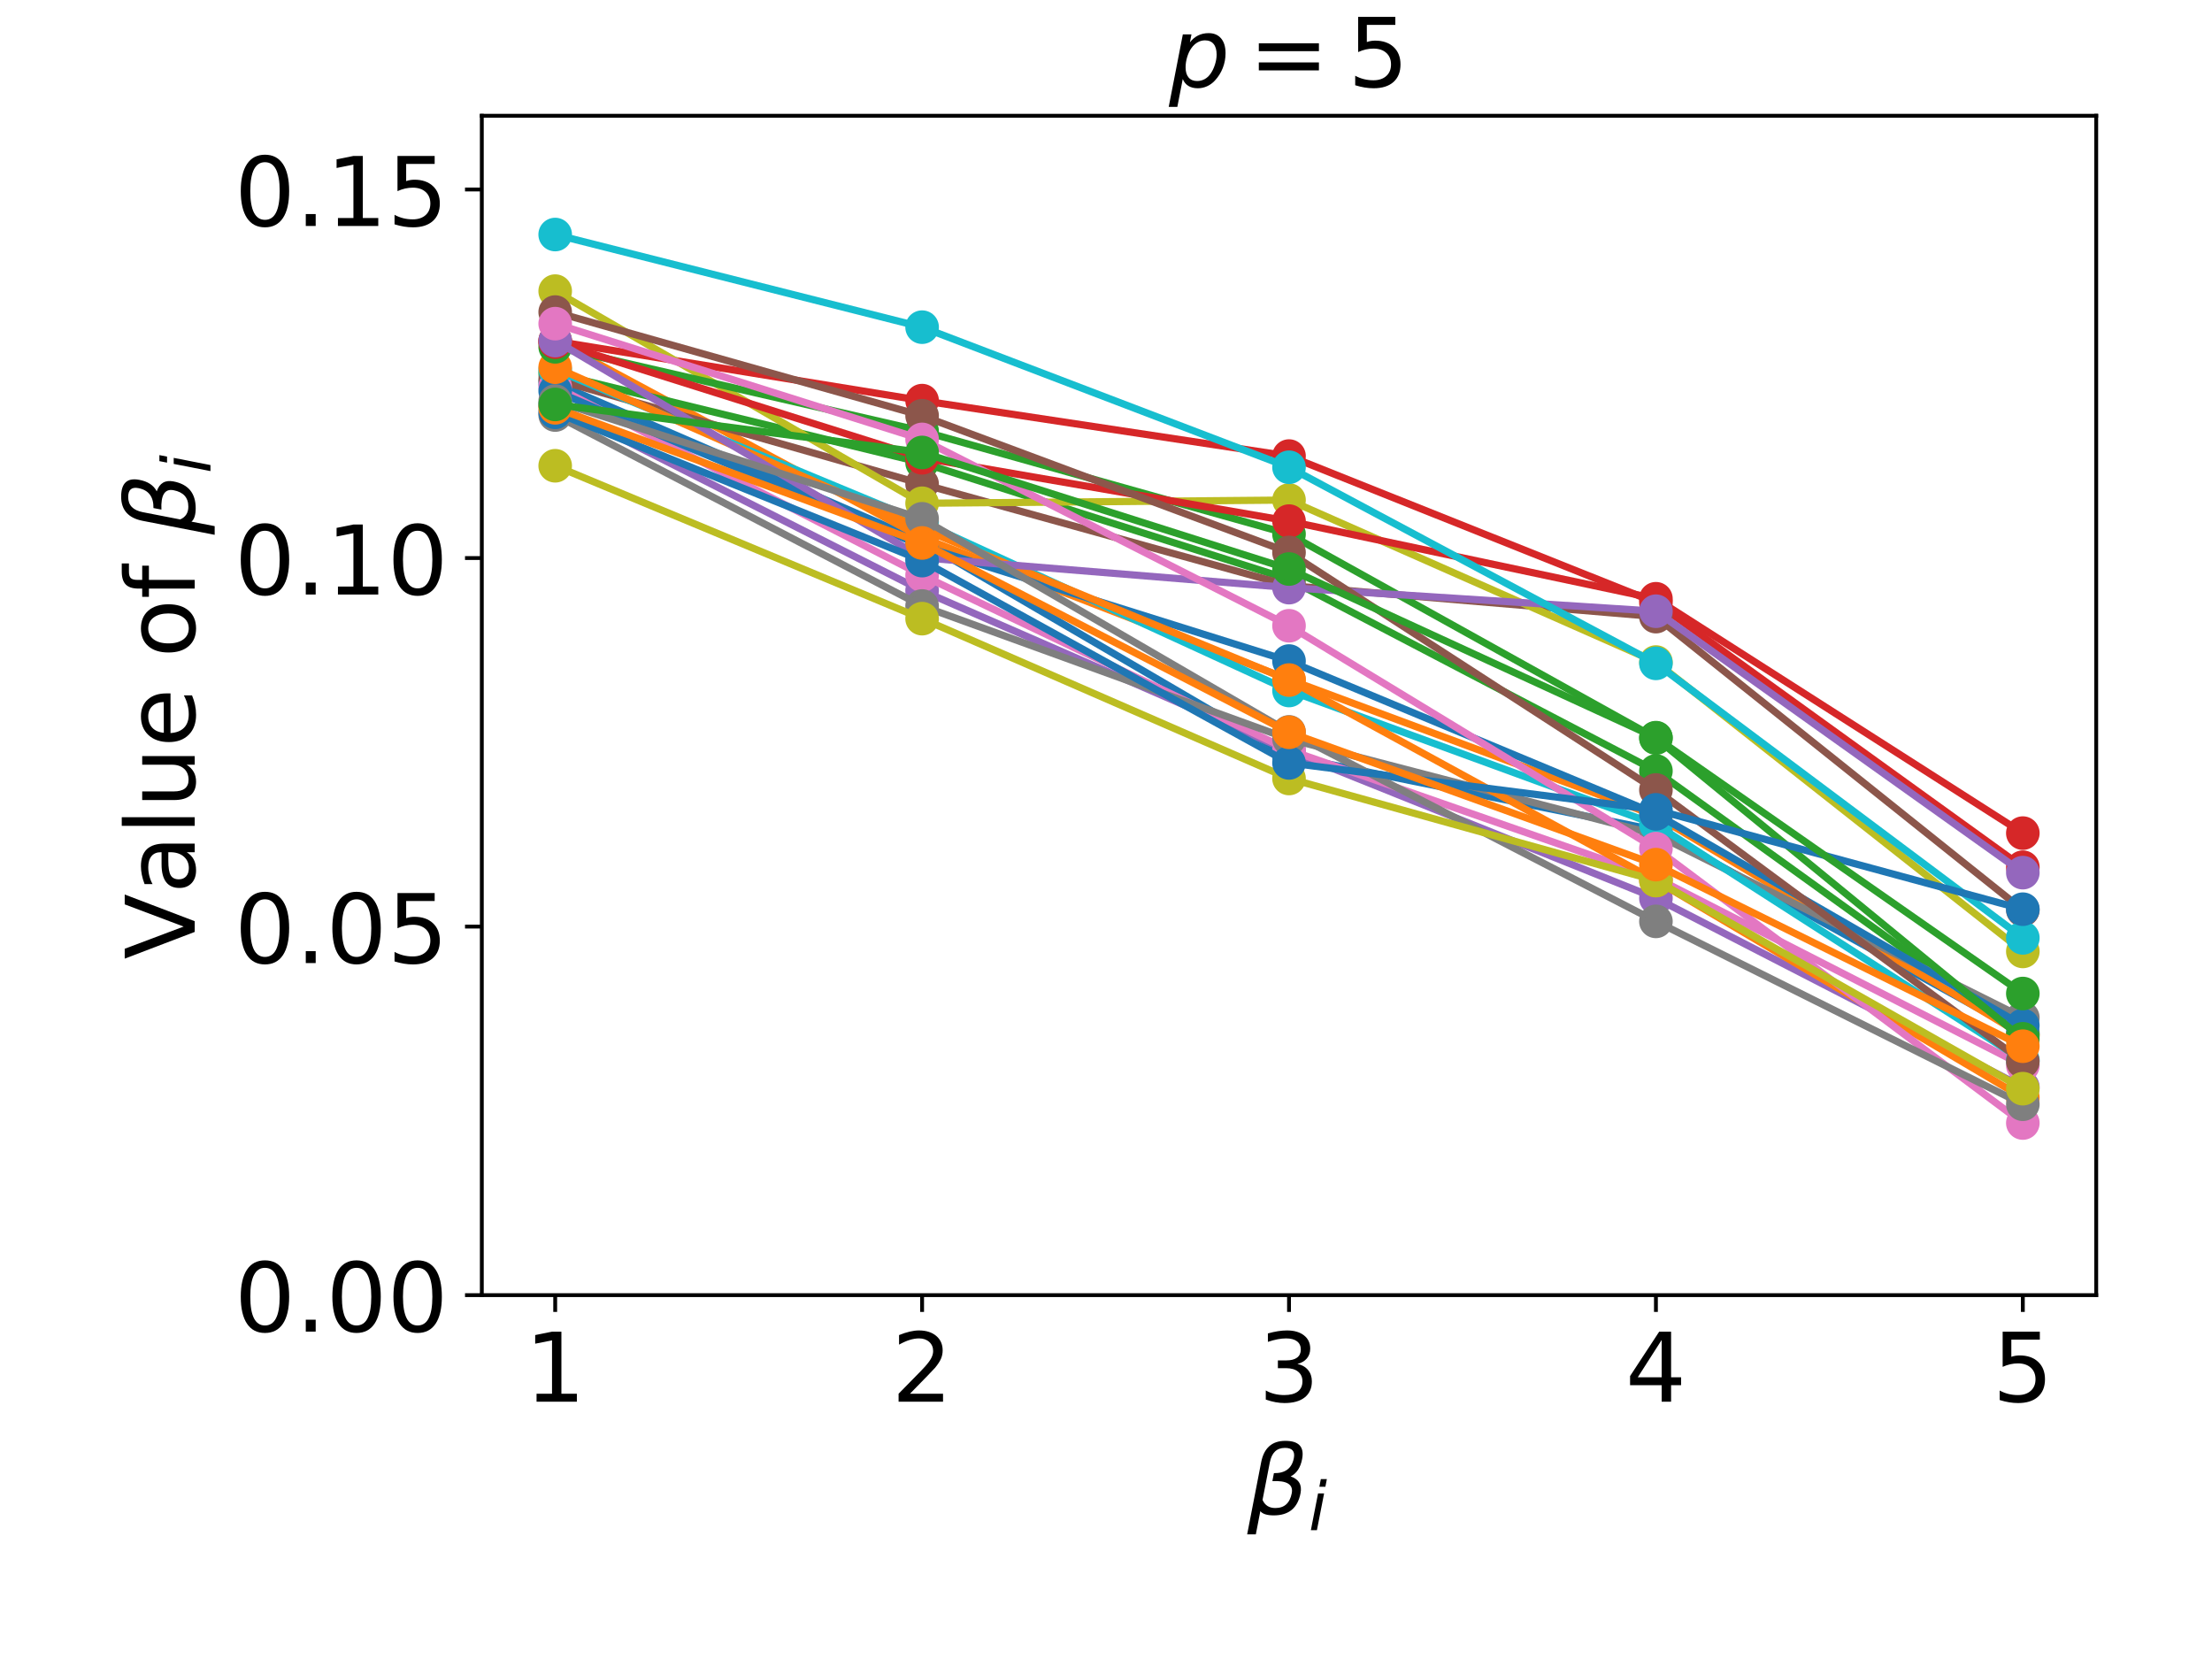 <?xml version="1.0" encoding="utf-8" standalone="no"?>
<!DOCTYPE svg PUBLIC "-//W3C//DTD SVG 1.1//EN"
  "http://www.w3.org/Graphics/SVG/1.1/DTD/svg11.dtd">
<!-- Created with matplotlib (https://matplotlib.org/) -->
<svg height="345.6pt" version="1.1" viewBox="0 0 460.8 345.6" width="460.8pt" xmlns="http://www.w3.org/2000/svg" xmlns:xlink="http://www.w3.org/1999/xlink">
 <defs>
  <style type="text/css">
*{stroke-linecap:butt;stroke-linejoin:round;}
  </style>
 </defs>
 <g id="figure_1">
  <g id="patch_1">
   <path d="M 0 345.6 
L 460.8 345.6 
L 460.8 0 
L 0 0 
z
" style="fill:#ffffff;"/>
  </g>
  <g id="axes_1">
   <g id="patch_2">
    <path d="M 100.37 269.8 
L 436.68 269.8 
L 436.68 24.12 
L 100.37 24.12 
z
" style="fill:#ffffff;"/>
   </g>
   <g id="matplotlib.axis_1">
    <g id="xtick_1">
     <g id="line2d_1">
      <defs>
       <path d="M 0 0 
L 0 3.5 
" id="m362bc4bfe5" style="stroke:#000000;stroke-width:0.8;"/>
      </defs>
      <g>
       <use style="stroke:#000000;stroke-width:0.8;" x="115.657" xlink:href="#m362bc4bfe5" y="269.8"/>
      </g>
     </g>
     <g id="text_1">
      <!-- 1 -->
      <defs>
       <path d="M 12.406 8.297 
L 28.516 8.297 
L 28.516 63.922 
L 10.984 60.406 
L 10.984 69.391 
L 28.422 72.906 
L 38.281 72.906 
L 38.281 8.297 
L 54.391 8.297 
L 54.391 0 
L 12.406 0 
z
" id="DejaVuSans-49"/>
      </defs>
      <g transform="translate(109.294 291.997)scale(0.2 -0.2)">
       <use xlink:href="#DejaVuSans-49"/>
      </g>
     </g>
    </g>
    <g id="xtick_2">
     <g id="line2d_2">
      <g>
       <use style="stroke:#000000;stroke-width:0.8;" x="192.091" xlink:href="#m362bc4bfe5" y="269.8"/>
      </g>
     </g>
     <g id="text_2">
      <!-- 2 -->
      <defs>
       <path d="M 19.188 8.297 
L 53.609 8.297 
L 53.609 0 
L 7.328 0 
L 7.328 8.297 
Q 12.938 14.109 22.625 23.891 
Q 32.328 33.688 34.812 36.531 
Q 39.547 41.844 41.422 45.531 
Q 43.312 49.219 43.312 52.781 
Q 43.312 58.594 39.234 62.25 
Q 35.156 65.922 28.609 65.922 
Q 23.969 65.922 18.812 64.312 
Q 13.672 62.703 7.812 59.422 
L 7.812 69.391 
Q 13.766 71.781 18.938 73 
Q 24.125 74.219 28.422 74.219 
Q 39.75 74.219 46.484 68.547 
Q 53.219 62.891 53.219 53.422 
Q 53.219 48.922 51.531 44.891 
Q 49.859 40.875 45.406 35.406 
Q 44.188 33.984 37.641 27.219 
Q 31.109 20.453 19.188 8.297 
z
" id="DejaVuSans-50"/>
      </defs>
      <g transform="translate(185.728 291.997)scale(0.2 -0.2)">
       <use xlink:href="#DejaVuSans-50"/>
      </g>
     </g>
    </g>
    <g id="xtick_3">
     <g id="line2d_3">
      <g>
       <use style="stroke:#000000;stroke-width:0.8;" x="268.525" xlink:href="#m362bc4bfe5" y="269.8"/>
      </g>
     </g>
     <g id="text_3">
      <!-- 3 -->
      <defs>
       <path d="M 40.578 39.312 
Q 47.656 37.797 51.625 33 
Q 55.609 28.219 55.609 21.188 
Q 55.609 10.406 48.188 4.484 
Q 40.766 -1.422 27.094 -1.422 
Q 22.516 -1.422 17.656 -0.516 
Q 12.797 0.391 7.625 2.203 
L 7.625 11.719 
Q 11.719 9.328 16.594 8.109 
Q 21.484 6.891 26.812 6.891 
Q 36.078 6.891 40.938 10.547 
Q 45.797 14.203 45.797 21.188 
Q 45.797 27.641 41.281 31.266 
Q 36.766 34.906 28.719 34.906 
L 20.219 34.906 
L 20.219 43.016 
L 29.109 43.016 
Q 36.375 43.016 40.234 45.922 
Q 44.094 48.828 44.094 54.297 
Q 44.094 59.906 40.109 62.906 
Q 36.141 65.922 28.719 65.922 
Q 24.656 65.922 20.016 65.031 
Q 15.375 64.156 9.812 62.312 
L 9.812 71.094 
Q 15.438 72.656 20.344 73.438 
Q 25.25 74.219 29.594 74.219 
Q 40.828 74.219 47.359 69.109 
Q 53.906 64.016 53.906 55.328 
Q 53.906 49.266 50.438 45.094 
Q 46.969 40.922 40.578 39.312 
z
" id="DejaVuSans-51"/>
      </defs>
      <g transform="translate(262.163 291.997)scale(0.2 -0.2)">
       <use xlink:href="#DejaVuSans-51"/>
      </g>
     </g>
    </g>
    <g id="xtick_4">
     <g id="line2d_4">
      <g>
       <use style="stroke:#000000;stroke-width:0.8;" x="344.959" xlink:href="#m362bc4bfe5" y="269.8"/>
      </g>
     </g>
     <g id="text_4">
      <!-- 4 -->
      <defs>
       <path d="M 37.797 64.312 
L 12.891 25.391 
L 37.797 25.391 
z
M 35.203 72.906 
L 47.609 72.906 
L 47.609 25.391 
L 58.016 25.391 
L 58.016 17.188 
L 47.609 17.188 
L 47.609 0 
L 37.797 0 
L 37.797 17.188 
L 4.891 17.188 
L 4.891 26.703 
z
" id="DejaVuSans-52"/>
      </defs>
      <g transform="translate(338.597 291.997)scale(0.2 -0.2)">
       <use xlink:href="#DejaVuSans-52"/>
      </g>
     </g>
    </g>
    <g id="xtick_5">
     <g id="line2d_5">
      <g>
       <use style="stroke:#000000;stroke-width:0.8;" x="421.393" xlink:href="#m362bc4bfe5" y="269.8"/>
      </g>
     </g>
     <g id="text_5">
      <!-- 5 -->
      <defs>
       <path d="M 10.797 72.906 
L 49.516 72.906 
L 49.516 64.594 
L 19.828 64.594 
L 19.828 46.734 
Q 21.969 47.469 24.109 47.828 
Q 26.266 48.188 28.422 48.188 
Q 40.625 48.188 47.75 41.5 
Q 54.891 34.812 54.891 23.391 
Q 54.891 11.625 47.562 5.094 
Q 40.234 -1.422 26.906 -1.422 
Q 22.312 -1.422 17.547 -0.641 
Q 12.797 0.141 7.719 1.703 
L 7.719 11.625 
Q 12.109 9.234 16.797 8.062 
Q 21.484 6.891 26.703 6.891 
Q 35.156 6.891 40.078 11.328 
Q 45.016 15.766 45.016 23.391 
Q 45.016 31 40.078 35.438 
Q 35.156 39.891 26.703 39.891 
Q 22.75 39.891 18.812 39.016 
Q 14.891 38.141 10.797 36.281 
z
" id="DejaVuSans-53"/>
      </defs>
      <g transform="translate(415.031 291.997)scale(0.2 -0.2)">
       <use xlink:href="#DejaVuSans-53"/>
      </g>
     </g>
    </g>
    <g id="text_6">
     <!-- $\beta_i$ -->
     <defs>
      <path d="M 13.625 3.375 
L 8.938 -20.797 
L -0.094 -20.797 
L 14.5 54.344 
Q 18.844 76.609 39.656 76.609 
Q 60.75 76.609 57.172 57.812 
Q 54.734 44.438 45.219 39.547 
Q 58.016 35.156 55.516 22.125 
Q 51.125 -1.078 27.484 -1.031 
Q 17.141 -0.984 13.625 3.375 
z
M 15.922 15.094 
Q 19.672 6.594 29.297 6.641 
Q 43.359 6.641 46.344 21.969 
Q 49.031 35.75 26.172 34.672 
L 27.781 42.969 
Q 45.453 42.672 48.531 58.594 
Q 50.641 69.344 39.203 69.281 
Q 26.422 69.281 23.484 54.047 
z
" id="DejaVuSans-Oblique-946"/>
      <path d="M 18.312 75.984 
L 27.297 75.984 
L 25.094 64.594 
L 16.109 64.594 
z
M 14.203 54.688 
L 23.188 54.688 
L 12.5 0 
L 3.516 0 
z
" id="DejaVuSans-Oblique-105"/>
     </defs>
     <g transform="translate(259.825 315.556)scale(0.2 -0.2)">
      <use transform="translate(0 0.391)" xlink:href="#DejaVuSans-Oblique-946"/>
      <use transform="translate(63.818 -16.016)scale(0.7)" xlink:href="#DejaVuSans-Oblique-105"/>
     </g>
    </g>
   </g>
   <g id="matplotlib.axis_2">
    <g id="ytick_1">
     <g id="line2d_6">
      <defs>
       <path d="M 0 0 
L -3.5 0 
" id="m7f16ef380b" style="stroke:#000000;stroke-width:0.8;"/>
      </defs>
      <g>
       <use style="stroke:#000000;stroke-width:0.8;" x="100.37" xlink:href="#m7f16ef380b" y="269.8"/>
      </g>
     </g>
     <g id="text_7">
      <!-- 0.00 -->
      <defs>
       <path d="M 31.781 66.406 
Q 24.172 66.406 20.328 58.906 
Q 16.5 51.422 16.5 36.375 
Q 16.5 21.391 20.328 13.891 
Q 24.172 6.391 31.781 6.391 
Q 39.453 6.391 43.281 13.891 
Q 47.125 21.391 47.125 36.375 
Q 47.125 51.422 43.281 58.906 
Q 39.453 66.406 31.781 66.406 
z
M 31.781 74.219 
Q 44.047 74.219 50.516 64.516 
Q 56.984 54.828 56.984 36.375 
Q 56.984 17.969 50.516 8.266 
Q 44.047 -1.422 31.781 -1.422 
Q 19.531 -1.422 13.062 8.266 
Q 6.594 17.969 6.594 36.375 
Q 6.594 54.828 13.062 64.516 
Q 19.531 74.219 31.781 74.219 
z
" id="DejaVuSans-48"/>
       <path d="M 10.688 12.406 
L 21 12.406 
L 21 0 
L 10.688 0 
z
" id="DejaVuSans-46"/>
      </defs>
      <g transform="translate(48.839 277.398)scale(0.2 -0.2)">
       <use xlink:href="#DejaVuSans-48"/>
       <use x="63.623" xlink:href="#DejaVuSans-46"/>
       <use x="95.41" xlink:href="#DejaVuSans-48"/>
       <use x="159.033" xlink:href="#DejaVuSans-48"/>
      </g>
     </g>
    </g>
    <g id="ytick_2">
     <g id="line2d_7">
      <g>
       <use style="stroke:#000000;stroke-width:0.8;" x="100.37" xlink:href="#m7f16ef380b" y="193.025"/>
      </g>
     </g>
     <g id="text_8">
      <!-- 0.05 -->
      <g transform="translate(48.839 200.623)scale(0.2 -0.2)">
       <use xlink:href="#DejaVuSans-48"/>
       <use x="63.623" xlink:href="#DejaVuSans-46"/>
       <use x="95.41" xlink:href="#DejaVuSans-48"/>
       <use x="159.033" xlink:href="#DejaVuSans-53"/>
      </g>
     </g>
    </g>
    <g id="ytick_3">
     <g id="line2d_8">
      <g>
       <use style="stroke:#000000;stroke-width:0.8;" x="100.37" xlink:href="#m7f16ef380b" y="116.25"/>
      </g>
     </g>
     <g id="text_9">
      <!-- 0.10 -->
      <g transform="translate(48.839 123.848)scale(0.2 -0.2)">
       <use xlink:href="#DejaVuSans-48"/>
       <use x="63.623" xlink:href="#DejaVuSans-46"/>
       <use x="95.41" xlink:href="#DejaVuSans-49"/>
       <use x="159.033" xlink:href="#DejaVuSans-48"/>
      </g>
     </g>
    </g>
    <g id="ytick_4">
     <g id="line2d_9">
      <g>
       <use style="stroke:#000000;stroke-width:0.8;" x="100.37" xlink:href="#m7f16ef380b" y="39.475"/>
      </g>
     </g>
     <g id="text_10">
      <!-- 0.15 -->
      <g transform="translate(48.839 47.073)scale(0.2 -0.2)">
       <use xlink:href="#DejaVuSans-48"/>
       <use x="63.623" xlink:href="#DejaVuSans-46"/>
       <use x="95.41" xlink:href="#DejaVuSans-49"/>
       <use x="159.033" xlink:href="#DejaVuSans-53"/>
      </g>
     </g>
    </g>
    <g id="text_11">
     <!-- Value of $\beta_i$ -->
     <defs>
      <path d="M 28.609 0 
L 0.781 72.906 
L 11.078 72.906 
L 34.188 11.531 
L 57.328 72.906 
L 67.578 72.906 
L 39.797 0 
z
" id="DejaVuSans-86"/>
      <path d="M 34.281 27.484 
Q 23.391 27.484 19.188 25 
Q 14.984 22.516 14.984 16.5 
Q 14.984 11.719 18.141 8.906 
Q 21.297 6.109 26.703 6.109 
Q 34.188 6.109 38.703 11.406 
Q 43.219 16.703 43.219 25.484 
L 43.219 27.484 
z
M 52.203 31.203 
L 52.203 0 
L 43.219 0 
L 43.219 8.297 
Q 40.141 3.328 35.547 0.953 
Q 30.953 -1.422 24.312 -1.422 
Q 15.922 -1.422 10.953 3.297 
Q 6 8.016 6 15.922 
Q 6 25.141 12.172 29.828 
Q 18.359 34.516 30.609 34.516 
L 43.219 34.516 
L 43.219 35.406 
Q 43.219 41.609 39.141 45 
Q 35.062 48.391 27.688 48.391 
Q 23 48.391 18.547 47.266 
Q 14.109 46.141 10.016 43.891 
L 10.016 52.203 
Q 14.938 54.109 19.578 55.047 
Q 24.219 56 28.609 56 
Q 40.484 56 46.344 49.844 
Q 52.203 43.703 52.203 31.203 
z
" id="DejaVuSans-97"/>
      <path d="M 9.422 75.984 
L 18.406 75.984 
L 18.406 0 
L 9.422 0 
z
" id="DejaVuSans-108"/>
      <path d="M 8.5 21.578 
L 8.5 54.688 
L 17.484 54.688 
L 17.484 21.922 
Q 17.484 14.156 20.5 10.266 
Q 23.531 6.391 29.594 6.391 
Q 36.859 6.391 41.078 11.031 
Q 45.312 15.672 45.312 23.688 
L 45.312 54.688 
L 54.297 54.688 
L 54.297 0 
L 45.312 0 
L 45.312 8.406 
Q 42.047 3.422 37.719 1 
Q 33.406 -1.422 27.688 -1.422 
Q 18.266 -1.422 13.375 4.438 
Q 8.5 10.297 8.5 21.578 
z
M 31.109 56 
z
" id="DejaVuSans-117"/>
      <path d="M 56.203 29.594 
L 56.203 25.203 
L 14.891 25.203 
Q 15.484 15.922 20.484 11.062 
Q 25.484 6.203 34.422 6.203 
Q 39.594 6.203 44.453 7.469 
Q 49.312 8.734 54.109 11.281 
L 54.109 2.781 
Q 49.266 0.734 44.188 -0.344 
Q 39.109 -1.422 33.891 -1.422 
Q 20.797 -1.422 13.156 6.188 
Q 5.516 13.812 5.516 26.812 
Q 5.516 40.234 12.766 48.109 
Q 20.016 56 32.328 56 
Q 43.359 56 49.781 48.891 
Q 56.203 41.797 56.203 29.594 
z
M 47.219 32.234 
Q 47.125 39.594 43.094 43.984 
Q 39.062 48.391 32.422 48.391 
Q 24.906 48.391 20.391 44.141 
Q 15.875 39.891 15.188 32.172 
z
" id="DejaVuSans-101"/>
      <path id="DejaVuSans-32"/>
      <path d="M 30.609 48.391 
Q 23.391 48.391 19.188 42.75 
Q 14.984 37.109 14.984 27.297 
Q 14.984 17.484 19.156 11.844 
Q 23.344 6.203 30.609 6.203 
Q 37.797 6.203 41.984 11.859 
Q 46.188 17.531 46.188 27.297 
Q 46.188 37.016 41.984 42.703 
Q 37.797 48.391 30.609 48.391 
z
M 30.609 56 
Q 42.328 56 49.016 48.375 
Q 55.719 40.766 55.719 27.297 
Q 55.719 13.875 49.016 6.219 
Q 42.328 -1.422 30.609 -1.422 
Q 18.844 -1.422 12.172 6.219 
Q 5.516 13.875 5.516 27.297 
Q 5.516 40.766 12.172 48.375 
Q 18.844 56 30.609 56 
z
" id="DejaVuSans-111"/>
      <path d="M 37.109 75.984 
L 37.109 68.5 
L 28.516 68.5 
Q 23.688 68.5 21.797 66.547 
Q 19.922 64.594 19.922 59.516 
L 19.922 54.688 
L 34.719 54.688 
L 34.719 47.703 
L 19.922 47.703 
L 19.922 0 
L 10.891 0 
L 10.891 47.703 
L 2.297 47.703 
L 2.297 54.688 
L 10.891 54.688 
L 10.891 58.5 
Q 10.891 67.625 15.141 71.797 
Q 19.391 75.984 28.609 75.984 
z
" id="DejaVuSans-102"/>
     </defs>
     <g transform="translate(40.639 199.86)rotate(-90)scale(0.2 -0.2)">
      <use transform="translate(0 0.391)" xlink:href="#DejaVuSans-86"/>
      <use transform="translate(68.408 0.391)" xlink:href="#DejaVuSans-97"/>
      <use transform="translate(129.688 0.391)" xlink:href="#DejaVuSans-108"/>
      <use transform="translate(157.471 0.391)" xlink:href="#DejaVuSans-117"/>
      <use transform="translate(220.85 0.391)" xlink:href="#DejaVuSans-101"/>
      <use transform="translate(282.373 0.391)" xlink:href="#DejaVuSans-32"/>
      <use transform="translate(314.16 0.391)" xlink:href="#DejaVuSans-111"/>
      <use transform="translate(375.342 0.391)" xlink:href="#DejaVuSans-102"/>
      <use transform="translate(410.547 0.391)" xlink:href="#DejaVuSans-32"/>
      <use transform="translate(442.334 0.391)" xlink:href="#DejaVuSans-Oblique-946"/>
      <use transform="translate(506.152 -16.016)scale(0.7)" xlink:href="#DejaVuSans-Oblique-105"/>
     </g>
    </g>
   </g>
   <g id="line2d_10">
    <path clip-path="url(#p000942ca2f)" d="M 115.657 79.776 
L 192.091 112.829 
L 268.525 157.505 
L 344.959 172.963 
L 421.393 215.159 
" style="fill:none;stroke:#1f77b4;stroke-linecap:square;stroke-width:1.5;"/>
    <defs>
     <path d="M 0 3 
C 0.796 3 1.559 2.684 2.121 2.121 
C 2.684 1.559 3 0.796 3 0 
C 3 -0.796 2.684 -1.559 2.121 -2.121 
C 1.559 -2.684 0.796 -3 0 -3 
C -0.796 -3 -1.559 -2.684 -2.121 -2.121 
C -2.684 -1.559 -3 -0.796 -3 0 
C -3 0.796 -2.684 1.559 -2.121 2.121 
C -1.559 2.684 -0.796 3 0 3 
z
" id="m709956bf01" style="stroke:#1f77b4;"/>
    </defs>
    <g clip-path="url(#p000942ca2f)">
     <use style="fill:#1f77b4;stroke:#1f77b4;" x="115.657" xlink:href="#m709956bf01" y="79.776"/>
     <use style="fill:#1f77b4;stroke:#1f77b4;" x="192.091" xlink:href="#m709956bf01" y="112.829"/>
     <use style="fill:#1f77b4;stroke:#1f77b4;" x="268.525" xlink:href="#m709956bf01" y="157.505"/>
     <use style="fill:#1f77b4;stroke:#1f77b4;" x="344.959" xlink:href="#m709956bf01" y="172.963"/>
     <use style="fill:#1f77b4;stroke:#1f77b4;" x="421.393" xlink:href="#m709956bf01" y="215.159"/>
    </g>
   </g>
   <g id="line2d_11">
    <path clip-path="url(#p000942ca2f)" d="M 115.657 70.962 
L 192.091 111.983 
L 268.525 141.55 
L 344.959 169.947 
L 421.393 215.656 
" style="fill:none;stroke:#ff7f0e;stroke-linecap:square;stroke-width:1.5;"/>
    <defs>
     <path d="M 0 3 
C 0.796 3 1.559 2.684 2.121 2.121 
C 2.684 1.559 3 0.796 3 0 
C 3 -0.796 2.684 -1.559 2.121 -2.121 
C 1.559 -2.684 0.796 -3 0 -3 
C -0.796 -3 -1.559 -2.684 -2.121 -2.121 
C -2.684 -1.559 -3 -0.796 -3 0 
C -3 0.796 -2.684 1.559 -2.121 2.121 
C -1.559 2.684 -0.796 3 0 3 
z
" id="mbfd241fe68" style="stroke:#ff7f0e;"/>
    </defs>
    <g clip-path="url(#p000942ca2f)">
     <use style="fill:#ff7f0e;stroke:#ff7f0e;" x="115.657" xlink:href="#mbfd241fe68" y="70.962"/>
     <use style="fill:#ff7f0e;stroke:#ff7f0e;" x="192.091" xlink:href="#mbfd241fe68" y="111.983"/>
     <use style="fill:#ff7f0e;stroke:#ff7f0e;" x="268.525" xlink:href="#mbfd241fe68" y="141.55"/>
     <use style="fill:#ff7f0e;stroke:#ff7f0e;" x="344.959" xlink:href="#mbfd241fe68" y="169.947"/>
     <use style="fill:#ff7f0e;stroke:#ff7f0e;" x="421.393" xlink:href="#mbfd241fe68" y="215.656"/>
    </g>
   </g>
   <g id="line2d_12">
    <path clip-path="url(#p000942ca2f)" d="M 115.657 77.81 
L 192.091 96.401 
L 268.525 120.682 
L 344.959 160.607 
L 421.393 215.625 
" style="fill:none;stroke:#2ca02c;stroke-linecap:square;stroke-width:1.5;"/>
    <defs>
     <path d="M 0 3 
C 0.796 3 1.559 2.684 2.121 2.121 
C 2.684 1.559 3 0.796 3 0 
C 3 -0.796 2.684 -1.559 2.121 -2.121 
C 1.559 -2.684 0.796 -3 0 -3 
C -0.796 -3 -1.559 -2.684 -2.121 -2.121 
C -2.684 -1.559 -3 -0.796 -3 0 
C -3 0.796 -2.684 1.559 -2.121 2.121 
C -1.559 2.684 -0.796 3 0 3 
z
" id="m58433e40be" style="stroke:#2ca02c;"/>
    </defs>
    <g clip-path="url(#p000942ca2f)">
     <use style="fill:#2ca02c;stroke:#2ca02c;" x="115.657" xlink:href="#m58433e40be" y="77.81"/>
     <use style="fill:#2ca02c;stroke:#2ca02c;" x="192.091" xlink:href="#m58433e40be" y="96.401"/>
     <use style="fill:#2ca02c;stroke:#2ca02c;" x="268.525" xlink:href="#m58433e40be" y="120.682"/>
     <use style="fill:#2ca02c;stroke:#2ca02c;" x="344.959" xlink:href="#m58433e40be" y="160.607"/>
     <use style="fill:#2ca02c;stroke:#2ca02c;" x="421.393" xlink:href="#m58433e40be" y="215.625"/>
    </g>
   </g>
   <g id="line2d_13">
    <path clip-path="url(#p000942ca2f)" d="M 115.657 71.058 
L 192.091 83.458 
L 268.525 95.009 
L 344.959 125.536 
L 421.393 180.657 
" style="fill:none;stroke:#d62728;stroke-linecap:square;stroke-width:1.5;"/>
    <defs>
     <path d="M 0 3 
C 0.796 3 1.559 2.684 2.121 2.121 
C 2.684 1.559 3 0.796 3 0 
C 3 -0.796 2.684 -1.559 2.121 -2.121 
C 1.559 -2.684 0.796 -3 0 -3 
C -0.796 -3 -1.559 -2.684 -2.121 -2.121 
C -2.684 -1.559 -3 -0.796 -3 0 
C -3 0.796 -2.684 1.559 -2.121 2.121 
C -1.559 2.684 -0.796 3 0 3 
z
" id="m8c070b4fe5" style="stroke:#d62728;"/>
    </defs>
    <g clip-path="url(#p000942ca2f)">
     <use style="fill:#d62728;stroke:#d62728;" x="115.657" xlink:href="#m8c070b4fe5" y="71.058"/>
     <use style="fill:#d62728;stroke:#d62728;" x="192.091" xlink:href="#m8c070b4fe5" y="83.458"/>
     <use style="fill:#d62728;stroke:#d62728;" x="268.525" xlink:href="#m8c070b4fe5" y="95.009"/>
     <use style="fill:#d62728;stroke:#d62728;" x="344.959" xlink:href="#m8c070b4fe5" y="125.536"/>
     <use style="fill:#d62728;stroke:#d62728;" x="421.393" xlink:href="#m8c070b4fe5" y="180.657"/>
    </g>
   </g>
   <g id="line2d_14">
    <path clip-path="url(#p000942ca2f)" d="M 115.657 84.372 
L 192.091 123.048 
L 268.525 156.422 
L 344.959 187.11 
L 421.393 226.435 
" style="fill:none;stroke:#9467bd;stroke-linecap:square;stroke-width:1.5;"/>
    <defs>
     <path d="M 0 3 
C 0.796 3 1.559 2.684 2.121 2.121 
C 2.684 1.559 3 0.796 3 0 
C 3 -0.796 2.684 -1.559 2.121 -2.121 
C 1.559 -2.684 0.796 -3 0 -3 
C -0.796 -3 -1.559 -2.684 -2.121 -2.121 
C -2.684 -1.559 -3 -0.796 -3 0 
C -3 0.796 -2.684 1.559 -2.121 2.121 
C -1.559 2.684 -0.796 3 0 3 
z
" id="m35daa02b2e" style="stroke:#9467bd;"/>
    </defs>
    <g clip-path="url(#p000942ca2f)">
     <use style="fill:#9467bd;stroke:#9467bd;" x="115.657" xlink:href="#m35daa02b2e" y="84.372"/>
     <use style="fill:#9467bd;stroke:#9467bd;" x="192.091" xlink:href="#m35daa02b2e" y="123.048"/>
     <use style="fill:#9467bd;stroke:#9467bd;" x="268.525" xlink:href="#m35daa02b2e" y="156.422"/>
     <use style="fill:#9467bd;stroke:#9467bd;" x="344.959" xlink:href="#m35daa02b2e" y="187.11"/>
     <use style="fill:#9467bd;stroke:#9467bd;" x="421.393" xlink:href="#m35daa02b2e" y="226.435"/>
    </g>
   </g>
   <g id="line2d_15">
    <path clip-path="url(#p000942ca2f)" d="M 115.657 79.036 
L 192.091 100.825 
L 268.525 121.994 
L 344.959 128.455 
L 421.393 189.571 
" style="fill:none;stroke:#8c564b;stroke-linecap:square;stroke-width:1.5;"/>
    <defs>
     <path d="M 0 3 
C 0.796 3 1.559 2.684 2.121 2.121 
C 2.684 1.559 3 0.796 3 0 
C 3 -0.796 2.684 -1.559 2.121 -2.121 
C 1.559 -2.684 0.796 -3 0 -3 
C -0.796 -3 -1.559 -2.684 -2.121 -2.121 
C -2.684 -1.559 -3 -0.796 -3 0 
C -3 0.796 -2.684 1.559 -2.121 2.121 
C -1.559 2.684 -0.796 3 0 3 
z
" id="m2dd816a844" style="stroke:#8c564b;"/>
    </defs>
    <g clip-path="url(#p000942ca2f)">
     <use style="fill:#8c564b;stroke:#8c564b;" x="115.657" xlink:href="#m2dd816a844" y="79.036"/>
     <use style="fill:#8c564b;stroke:#8c564b;" x="192.091" xlink:href="#m2dd816a844" y="100.825"/>
     <use style="fill:#8c564b;stroke:#8c564b;" x="268.525" xlink:href="#m2dd816a844" y="121.994"/>
     <use style="fill:#8c564b;stroke:#8c564b;" x="344.959" xlink:href="#m2dd816a844" y="128.455"/>
     <use style="fill:#8c564b;stroke:#8c564b;" x="421.393" xlink:href="#m2dd816a844" y="189.571"/>
    </g>
   </g>
   <g id="line2d_16">
    <path clip-path="url(#p000942ca2f)" d="M 115.657 80.526 
L 192.091 119.838 
L 268.525 156.244 
L 344.959 182.877 
L 421.393 221.944 
" style="fill:none;stroke:#e377c2;stroke-linecap:square;stroke-width:1.5;"/>
    <defs>
     <path d="M 0 3 
C 0.796 3 1.559 2.684 2.121 2.121 
C 2.684 1.559 3 0.796 3 0 
C 3 -0.796 2.684 -1.559 2.121 -2.121 
C 1.559 -2.684 0.796 -3 0 -3 
C -0.796 -3 -1.559 -2.684 -2.121 -2.121 
C -2.684 -1.559 -3 -0.796 -3 0 
C -3 0.796 -2.684 1.559 -2.121 2.121 
C -1.559 2.684 -0.796 3 0 3 
z
" id="m5adb838f87" style="stroke:#e377c2;"/>
    </defs>
    <g clip-path="url(#p000942ca2f)">
     <use style="fill:#e377c2;stroke:#e377c2;" x="115.657" xlink:href="#m5adb838f87" y="80.526"/>
     <use style="fill:#e377c2;stroke:#e377c2;" x="192.091" xlink:href="#m5adb838f87" y="119.838"/>
     <use style="fill:#e377c2;stroke:#e377c2;" x="268.525" xlink:href="#m5adb838f87" y="156.244"/>
     <use style="fill:#e377c2;stroke:#e377c2;" x="344.959" xlink:href="#m5adb838f87" y="182.877"/>
     <use style="fill:#e377c2;stroke:#e377c2;" x="421.393" xlink:href="#m5adb838f87" y="221.944"/>
    </g>
   </g>
   <g id="line2d_17">
    <path clip-path="url(#p000942ca2f)" d="M 115.657 86.463 
L 192.091 126.239 
L 268.525 153.953 
L 344.959 173.836 
L 421.393 211.996 
" style="fill:none;stroke:#7f7f7f;stroke-linecap:square;stroke-width:1.5;"/>
    <defs>
     <path d="M 0 3 
C 0.796 3 1.559 2.684 2.121 2.121 
C 2.684 1.559 3 0.796 3 0 
C 3 -0.796 2.684 -1.559 2.121 -2.121 
C 1.559 -2.684 0.796 -3 0 -3 
C -0.796 -3 -1.559 -2.684 -2.121 -2.121 
C -2.684 -1.559 -3 -0.796 -3 0 
C -3 0.796 -2.684 1.559 -2.121 2.121 
C -1.559 2.684 -0.796 3 0 3 
z
" id="m457135e3b7" style="stroke:#7f7f7f;"/>
    </defs>
    <g clip-path="url(#p000942ca2f)">
     <use style="fill:#7f7f7f;stroke:#7f7f7f;" x="115.657" xlink:href="#m457135e3b7" y="86.463"/>
     <use style="fill:#7f7f7f;stroke:#7f7f7f;" x="192.091" xlink:href="#m457135e3b7" y="126.239"/>
     <use style="fill:#7f7f7f;stroke:#7f7f7f;" x="268.525" xlink:href="#m457135e3b7" y="153.953"/>
     <use style="fill:#7f7f7f;stroke:#7f7f7f;" x="344.959" xlink:href="#m457135e3b7" y="173.836"/>
     <use style="fill:#7f7f7f;stroke:#7f7f7f;" x="421.393" xlink:href="#m457135e3b7" y="211.996"/>
    </g>
   </g>
   <g id="line2d_18">
    <path clip-path="url(#p000942ca2f)" d="M 115.657 60.647 
L 192.091 104.84 
L 268.525 104.169 
L 344.959 137.918 
L 421.393 198.198 
" style="fill:none;stroke:#bcbd22;stroke-linecap:square;stroke-width:1.5;"/>
    <defs>
     <path d="M 0 3 
C 0.796 3 1.559 2.684 2.121 2.121 
C 2.684 1.559 3 0.796 3 0 
C 3 -0.796 2.684 -1.559 2.121 -2.121 
C 1.559 -2.684 0.796 -3 0 -3 
C -0.796 -3 -1.559 -2.684 -2.121 -2.121 
C -2.684 -1.559 -3 -0.796 -3 0 
C -3 0.796 -2.684 1.559 -2.121 2.121 
C -1.559 2.684 -0.796 3 0 3 
z
" id="m31665592c0" style="stroke:#bcbd22;"/>
    </defs>
    <g clip-path="url(#p000942ca2f)">
     <use style="fill:#bcbd22;stroke:#bcbd22;" x="115.657" xlink:href="#m31665592c0" y="60.647"/>
     <use style="fill:#bcbd22;stroke:#bcbd22;" x="192.091" xlink:href="#m31665592c0" y="104.84"/>
     <use style="fill:#bcbd22;stroke:#bcbd22;" x="268.525" xlink:href="#m31665592c0" y="104.169"/>
     <use style="fill:#bcbd22;stroke:#bcbd22;" x="344.959" xlink:href="#m31665592c0" y="137.918"/>
     <use style="fill:#bcbd22;stroke:#bcbd22;" x="421.393" xlink:href="#m31665592c0" y="198.198"/>
    </g>
   </g>
   <g id="line2d_19">
    <path clip-path="url(#p000942ca2f)" d="M 115.657 77.053 
L 192.091 108.759 
L 268.525 143.844 
L 344.959 171.764 
L 421.393 220.871 
" style="fill:none;stroke:#17becf;stroke-linecap:square;stroke-width:1.5;"/>
    <defs>
     <path d="M 0 3 
C 0.796 3 1.559 2.684 2.121 2.121 
C 2.684 1.559 3 0.796 3 0 
C 3 -0.796 2.684 -1.559 2.121 -2.121 
C 1.559 -2.684 0.796 -3 0 -3 
C -0.796 -3 -1.559 -2.684 -2.121 -2.121 
C -2.684 -1.559 -3 -0.796 -3 0 
C -3 0.796 -2.684 1.559 -2.121 2.121 
C -1.559 2.684 -0.796 3 0 3 
z
" id="m64caee8ec3" style="stroke:#17becf;"/>
    </defs>
    <g clip-path="url(#p000942ca2f)">
     <use style="fill:#17becf;stroke:#17becf;" x="115.657" xlink:href="#m64caee8ec3" y="77.053"/>
     <use style="fill:#17becf;stroke:#17becf;" x="192.091" xlink:href="#m64caee8ec3" y="108.759"/>
     <use style="fill:#17becf;stroke:#17becf;" x="268.525" xlink:href="#m64caee8ec3" y="143.844"/>
     <use style="fill:#17becf;stroke:#17becf;" x="344.959" xlink:href="#m64caee8ec3" y="171.764"/>
     <use style="fill:#17becf;stroke:#17becf;" x="421.393" xlink:href="#m64caee8ec3" y="220.871"/>
    </g>
   </g>
   <g id="line2d_20">
    <path clip-path="url(#p000942ca2f)" d="M 115.657 81.456 
L 192.091 113.747 
L 268.525 137.71 
L 344.959 169.539 
L 421.393 213.624 
" style="fill:none;stroke:#1f77b4;stroke-linecap:square;stroke-width:1.5;"/>
    <g clip-path="url(#p000942ca2f)">
     <use style="fill:#1f77b4;stroke:#1f77b4;" x="115.657" xlink:href="#m709956bf01" y="81.456"/>
     <use style="fill:#1f77b4;stroke:#1f77b4;" x="192.091" xlink:href="#m709956bf01" y="113.747"/>
     <use style="fill:#1f77b4;stroke:#1f77b4;" x="268.525" xlink:href="#m709956bf01" y="137.71"/>
     <use style="fill:#1f77b4;stroke:#1f77b4;" x="344.959" xlink:href="#m709956bf01" y="169.539"/>
     <use style="fill:#1f77b4;stroke:#1f77b4;" x="421.393" xlink:href="#m709956bf01" y="213.624"/>
    </g>
   </g>
   <g id="line2d_21">
    <path clip-path="url(#p000942ca2f)" d="M 115.657 76.501 
L 192.091 110.173 
L 268.525 141.672 
L 344.959 183.424 
L 421.393 228.653 
" style="fill:none;stroke:#ff7f0e;stroke-linecap:square;stroke-width:1.5;"/>
    <g clip-path="url(#p000942ca2f)">
     <use style="fill:#ff7f0e;stroke:#ff7f0e;" x="115.657" xlink:href="#mbfd241fe68" y="76.501"/>
     <use style="fill:#ff7f0e;stroke:#ff7f0e;" x="192.091" xlink:href="#mbfd241fe68" y="110.173"/>
     <use style="fill:#ff7f0e;stroke:#ff7f0e;" x="268.525" xlink:href="#mbfd241fe68" y="141.672"/>
     <use style="fill:#ff7f0e;stroke:#ff7f0e;" x="344.959" xlink:href="#mbfd241fe68" y="183.424"/>
     <use style="fill:#ff7f0e;stroke:#ff7f0e;" x="421.393" xlink:href="#mbfd241fe68" y="228.653"/>
    </g>
   </g>
   <g id="line2d_22">
    <path clip-path="url(#p000942ca2f)" d="M 115.657 72.25 
L 192.091 89.813 
L 268.525 111.268 
L 344.959 153.75 
L 421.393 216.402 
" style="fill:none;stroke:#2ca02c;stroke-linecap:square;stroke-width:1.5;"/>
    <g clip-path="url(#p000942ca2f)">
     <use style="fill:#2ca02c;stroke:#2ca02c;" x="115.657" xlink:href="#m58433e40be" y="72.25"/>
     <use style="fill:#2ca02c;stroke:#2ca02c;" x="192.091" xlink:href="#m58433e40be" y="89.813"/>
     <use style="fill:#2ca02c;stroke:#2ca02c;" x="268.525" xlink:href="#m58433e40be" y="111.268"/>
     <use style="fill:#2ca02c;stroke:#2ca02c;" x="344.959" xlink:href="#m58433e40be" y="153.75"/>
     <use style="fill:#2ca02c;stroke:#2ca02c;" x="421.393" xlink:href="#m58433e40be" y="216.402"/>
    </g>
   </g>
   <g id="line2d_23">
    <path clip-path="url(#p000942ca2f)" d="M 115.657 71.275 
L 192.091 95.366 
L 268.525 108.56 
L 344.959 124.734 
L 421.393 173.553 
" style="fill:none;stroke:#d62728;stroke-linecap:square;stroke-width:1.5;"/>
    <g clip-path="url(#p000942ca2f)">
     <use style="fill:#d62728;stroke:#d62728;" x="115.657" xlink:href="#m8c070b4fe5" y="71.275"/>
     <use style="fill:#d62728;stroke:#d62728;" x="192.091" xlink:href="#m8c070b4fe5" y="95.366"/>
     <use style="fill:#d62728;stroke:#d62728;" x="268.525" xlink:href="#m8c070b4fe5" y="108.56"/>
     <use style="fill:#d62728;stroke:#d62728;" x="344.959" xlink:href="#m8c070b4fe5" y="124.734"/>
     <use style="fill:#d62728;stroke:#d62728;" x="421.393" xlink:href="#m8c070b4fe5" y="173.553"/>
    </g>
   </g>
   <g id="line2d_24">
    <path clip-path="url(#p000942ca2f)" d="M 115.657 70.949 
L 192.091 116.188 
L 268.525 122.416 
L 344.959 127.33 
L 421.393 181.787 
" style="fill:none;stroke:#9467bd;stroke-linecap:square;stroke-width:1.5;"/>
    <g clip-path="url(#p000942ca2f)">
     <use style="fill:#9467bd;stroke:#9467bd;" x="115.657" xlink:href="#m35daa02b2e" y="70.949"/>
     <use style="fill:#9467bd;stroke:#9467bd;" x="192.091" xlink:href="#m35daa02b2e" y="116.188"/>
     <use style="fill:#9467bd;stroke:#9467bd;" x="268.525" xlink:href="#m35daa02b2e" y="122.416"/>
     <use style="fill:#9467bd;stroke:#9467bd;" x="344.959" xlink:href="#m35daa02b2e" y="127.33"/>
     <use style="fill:#9467bd;stroke:#9467bd;" x="421.393" xlink:href="#m35daa02b2e" y="181.787"/>
    </g>
   </g>
   <g id="line2d_25">
    <path clip-path="url(#p000942ca2f)" d="M 115.657 65.01 
L 192.091 86.607 
L 268.525 115.087 
L 344.959 164.566 
L 421.393 221.125 
" style="fill:none;stroke:#8c564b;stroke-linecap:square;stroke-width:1.5;"/>
    <g clip-path="url(#p000942ca2f)">
     <use style="fill:#8c564b;stroke:#8c564b;" x="115.657" xlink:href="#m2dd816a844" y="65.01"/>
     <use style="fill:#8c564b;stroke:#8c564b;" x="192.091" xlink:href="#m2dd816a844" y="86.607"/>
     <use style="fill:#8c564b;stroke:#8c564b;" x="268.525" xlink:href="#m2dd816a844" y="115.087"/>
     <use style="fill:#8c564b;stroke:#8c564b;" x="344.959" xlink:href="#m2dd816a844" y="164.566"/>
     <use style="fill:#8c564b;stroke:#8c564b;" x="421.393" xlink:href="#m2dd816a844" y="221.125"/>
    </g>
   </g>
   <g id="line2d_26">
    <path clip-path="url(#p000942ca2f)" d="M 115.657 67.424 
L 192.091 91.539 
L 268.525 130.359 
L 344.959 176.774 
L 421.393 233.946 
" style="fill:none;stroke:#e377c2;stroke-linecap:square;stroke-width:1.5;"/>
    <g clip-path="url(#p000942ca2f)">
     <use style="fill:#e377c2;stroke:#e377c2;" x="115.657" xlink:href="#m5adb838f87" y="67.424"/>
     <use style="fill:#e377c2;stroke:#e377c2;" x="192.091" xlink:href="#m5adb838f87" y="91.539"/>
     <use style="fill:#e377c2;stroke:#e377c2;" x="268.525" xlink:href="#m5adb838f87" y="130.359"/>
     <use style="fill:#e377c2;stroke:#e377c2;" x="344.959" xlink:href="#m5adb838f87" y="176.774"/>
     <use style="fill:#e377c2;stroke:#e377c2;" x="421.393" xlink:href="#m5adb838f87" y="233.946"/>
    </g>
   </g>
   <g id="line2d_27">
    <path clip-path="url(#p000942ca2f)" d="M 115.657 83.547 
L 192.091 108.076 
L 268.525 152.468 
L 344.959 191.939 
L 421.393 230.034 
" style="fill:none;stroke:#7f7f7f;stroke-linecap:square;stroke-width:1.5;"/>
    <g clip-path="url(#p000942ca2f)">
     <use style="fill:#7f7f7f;stroke:#7f7f7f;" x="115.657" xlink:href="#m457135e3b7" y="83.547"/>
     <use style="fill:#7f7f7f;stroke:#7f7f7f;" x="192.091" xlink:href="#m457135e3b7" y="108.076"/>
     <use style="fill:#7f7f7f;stroke:#7f7f7f;" x="268.525" xlink:href="#m457135e3b7" y="152.468"/>
     <use style="fill:#7f7f7f;stroke:#7f7f7f;" x="344.959" xlink:href="#m457135e3b7" y="191.939"/>
     <use style="fill:#7f7f7f;stroke:#7f7f7f;" x="421.393" xlink:href="#m457135e3b7" y="230.034"/>
    </g>
   </g>
   <g id="line2d_28">
    <path clip-path="url(#p000942ca2f)" d="M 115.657 97.028 
L 192.091 128.877 
L 268.525 162.174 
L 344.959 183.436 
L 421.393 226.789 
" style="fill:none;stroke:#bcbd22;stroke-linecap:square;stroke-width:1.5;"/>
    <g clip-path="url(#p000942ca2f)">
     <use style="fill:#bcbd22;stroke:#bcbd22;" x="115.657" xlink:href="#m31665592c0" y="97.028"/>
     <use style="fill:#bcbd22;stroke:#bcbd22;" x="192.091" xlink:href="#m31665592c0" y="128.877"/>
     <use style="fill:#bcbd22;stroke:#bcbd22;" x="268.525" xlink:href="#m31665592c0" y="162.174"/>
     <use style="fill:#bcbd22;stroke:#bcbd22;" x="344.959" xlink:href="#m31665592c0" y="183.436"/>
     <use style="fill:#bcbd22;stroke:#bcbd22;" x="421.393" xlink:href="#m31665592c0" y="226.789"/>
    </g>
   </g>
   <g id="line2d_29">
    <path clip-path="url(#p000942ca2f)" d="M 115.657 48.858 
L 192.091 68.155 
L 268.525 97.337 
L 344.959 138.191 
L 421.393 195.375 
" style="fill:none;stroke:#17becf;stroke-linecap:square;stroke-width:1.5;"/>
    <g clip-path="url(#p000942ca2f)">
     <use style="fill:#17becf;stroke:#17becf;" x="115.657" xlink:href="#m64caee8ec3" y="48.858"/>
     <use style="fill:#17becf;stroke:#17becf;" x="192.091" xlink:href="#m64caee8ec3" y="68.155"/>
     <use style="fill:#17becf;stroke:#17becf;" x="268.525" xlink:href="#m64caee8ec3" y="97.337"/>
     <use style="fill:#17becf;stroke:#17becf;" x="344.959" xlink:href="#m64caee8ec3" y="138.191"/>
     <use style="fill:#17becf;stroke:#17becf;" x="421.393" xlink:href="#m64caee8ec3" y="195.375"/>
    </g>
   </g>
   <g id="line2d_30">
    <path clip-path="url(#p000942ca2f)" d="M 115.657 85.891 
L 192.091 116.783 
L 268.525 158.928 
L 344.959 168.703 
L 421.393 189.403 
" style="fill:none;stroke:#1f77b4;stroke-linecap:square;stroke-width:1.5;"/>
    <g clip-path="url(#p000942ca2f)">
     <use style="fill:#1f77b4;stroke:#1f77b4;" x="115.657" xlink:href="#m709956bf01" y="85.891"/>
     <use style="fill:#1f77b4;stroke:#1f77b4;" x="192.091" xlink:href="#m709956bf01" y="116.783"/>
     <use style="fill:#1f77b4;stroke:#1f77b4;" x="268.525" xlink:href="#m709956bf01" y="158.928"/>
     <use style="fill:#1f77b4;stroke:#1f77b4;" x="344.959" xlink:href="#m709956bf01" y="168.703"/>
     <use style="fill:#1f77b4;stroke:#1f77b4;" x="421.393" xlink:href="#m709956bf01" y="189.403"/>
    </g>
   </g>
   <g id="line2d_31">
    <path clip-path="url(#p000942ca2f)" d="M 115.657 84.953 
L 192.091 113.107 
L 268.525 152.551 
L 344.959 180.12 
L 421.393 217.943 
" style="fill:none;stroke:#ff7f0e;stroke-linecap:square;stroke-width:1.5;"/>
    <g clip-path="url(#p000942ca2f)">
     <use style="fill:#ff7f0e;stroke:#ff7f0e;" x="115.657" xlink:href="#mbfd241fe68" y="84.953"/>
     <use style="fill:#ff7f0e;stroke:#ff7f0e;" x="192.091" xlink:href="#mbfd241fe68" y="113.107"/>
     <use style="fill:#ff7f0e;stroke:#ff7f0e;" x="268.525" xlink:href="#mbfd241fe68" y="152.551"/>
     <use style="fill:#ff7f0e;stroke:#ff7f0e;" x="344.959" xlink:href="#mbfd241fe68" y="180.12"/>
     <use style="fill:#ff7f0e;stroke:#ff7f0e;" x="421.393" xlink:href="#mbfd241fe68" y="217.943"/>
    </g>
   </g>
   <g id="line2d_32">
    <path clip-path="url(#p000942ca2f)" d="M 115.657 84.252 
L 192.091 94.259 
L 268.525 118.537 
L 344.959 153.668 
L 421.393 206.97 
" style="fill:none;stroke:#2ca02c;stroke-linecap:square;stroke-width:1.5;"/>
    <g clip-path="url(#p000942ca2f)">
     <use style="fill:#2ca02c;stroke:#2ca02c;" x="115.657" xlink:href="#m58433e40be" y="84.252"/>
     <use style="fill:#2ca02c;stroke:#2ca02c;" x="192.091" xlink:href="#m58433e40be" y="94.259"/>
     <use style="fill:#2ca02c;stroke:#2ca02c;" x="268.525" xlink:href="#m58433e40be" y="118.537"/>
     <use style="fill:#2ca02c;stroke:#2ca02c;" x="344.959" xlink:href="#m58433e40be" y="153.668"/>
     <use style="fill:#2ca02c;stroke:#2ca02c;" x="421.393" xlink:href="#m58433e40be" y="206.97"/>
    </g>
   </g>
   <g id="patch_3">
    <path d="M 100.37 269.8 
L 100.37 24.12 
" style="fill:none;stroke:#000000;stroke-linecap:square;stroke-linejoin:miter;stroke-width:0.8;"/>
   </g>
   <g id="patch_4">
    <path d="M 436.68 269.8 
L 436.68 24.12 
" style="fill:none;stroke:#000000;stroke-linecap:square;stroke-linejoin:miter;stroke-width:0.8;"/>
   </g>
   <g id="patch_5">
    <path d="M 100.37 269.8 
L 436.68 269.8 
" style="fill:none;stroke:#000000;stroke-linecap:square;stroke-linejoin:miter;stroke-width:0.8;"/>
   </g>
   <g id="patch_6">
    <path d="M 100.37 24.12 
L 436.68 24.12 
" style="fill:none;stroke:#000000;stroke-linecap:square;stroke-linejoin:miter;stroke-width:0.8;"/>
   </g>
   <g id="text_12">
    <!-- $p=$5 -->
    <defs>
     <path d="M 49.609 33.688 
Q 49.609 40.875 46.484 44.672 
Q 43.359 48.484 37.5 48.484 
Q 33.5 48.484 29.859 46.438 
Q 26.219 44.391 23.391 40.484 
Q 20.609 36.625 18.938 31.156 
Q 17.281 25.688 17.281 20.312 
Q 17.281 13.484 20.406 9.797 
Q 23.531 6.109 29.297 6.109 
Q 33.547 6.109 37.188 8.109 
Q 40.828 10.109 43.406 13.922 
Q 46.188 17.922 47.891 23.344 
Q 49.609 28.766 49.609 33.688 
z
M 21.781 46.391 
Q 25.391 51.125 30.297 53.562 
Q 35.203 56 41.219 56 
Q 49.609 56 54.25 50.5 
Q 58.891 45.016 58.891 35.109 
Q 58.891 27 56 19.656 
Q 53.125 12.312 47.703 6.5 
Q 44.094 2.641 39.547 0.609 
Q 35.016 -1.422 29.984 -1.422 
Q 24.172 -1.422 20.219 1 
Q 16.266 3.422 14.312 8.203 
L 8.688 -20.797 
L -0.297 -20.797 
L 14.406 54.688 
L 23.391 54.688 
z
" id="DejaVuSans-Oblique-112"/>
     <path d="M 10.594 45.406 
L 73.188 45.406 
L 73.188 37.203 
L 10.594 37.203 
z
M 10.594 25.484 
L 73.188 25.484 
L 73.188 17.188 
L 10.594 17.188 
z
" id="DejaVuSans-61"/>
    </defs>
    <g transform="translate(243.525 18.12)scale(0.2 -0.2)">
     <use transform="translate(0 0.094)" xlink:href="#DejaVuSans-Oblique-112"/>
     <use transform="translate(82.959 0.094)" xlink:href="#DejaVuSans-61"/>
     <use transform="translate(186.23 0.094)" xlink:href="#DejaVuSans-53"/>
    </g>
   </g>
  </g>
 </g>
 <defs>
  <clipPath id="p000942ca2f">
   <rect height="245.68" width="336.31" x="100.37" y="24.12"/>
  </clipPath>
 </defs>
</svg>
